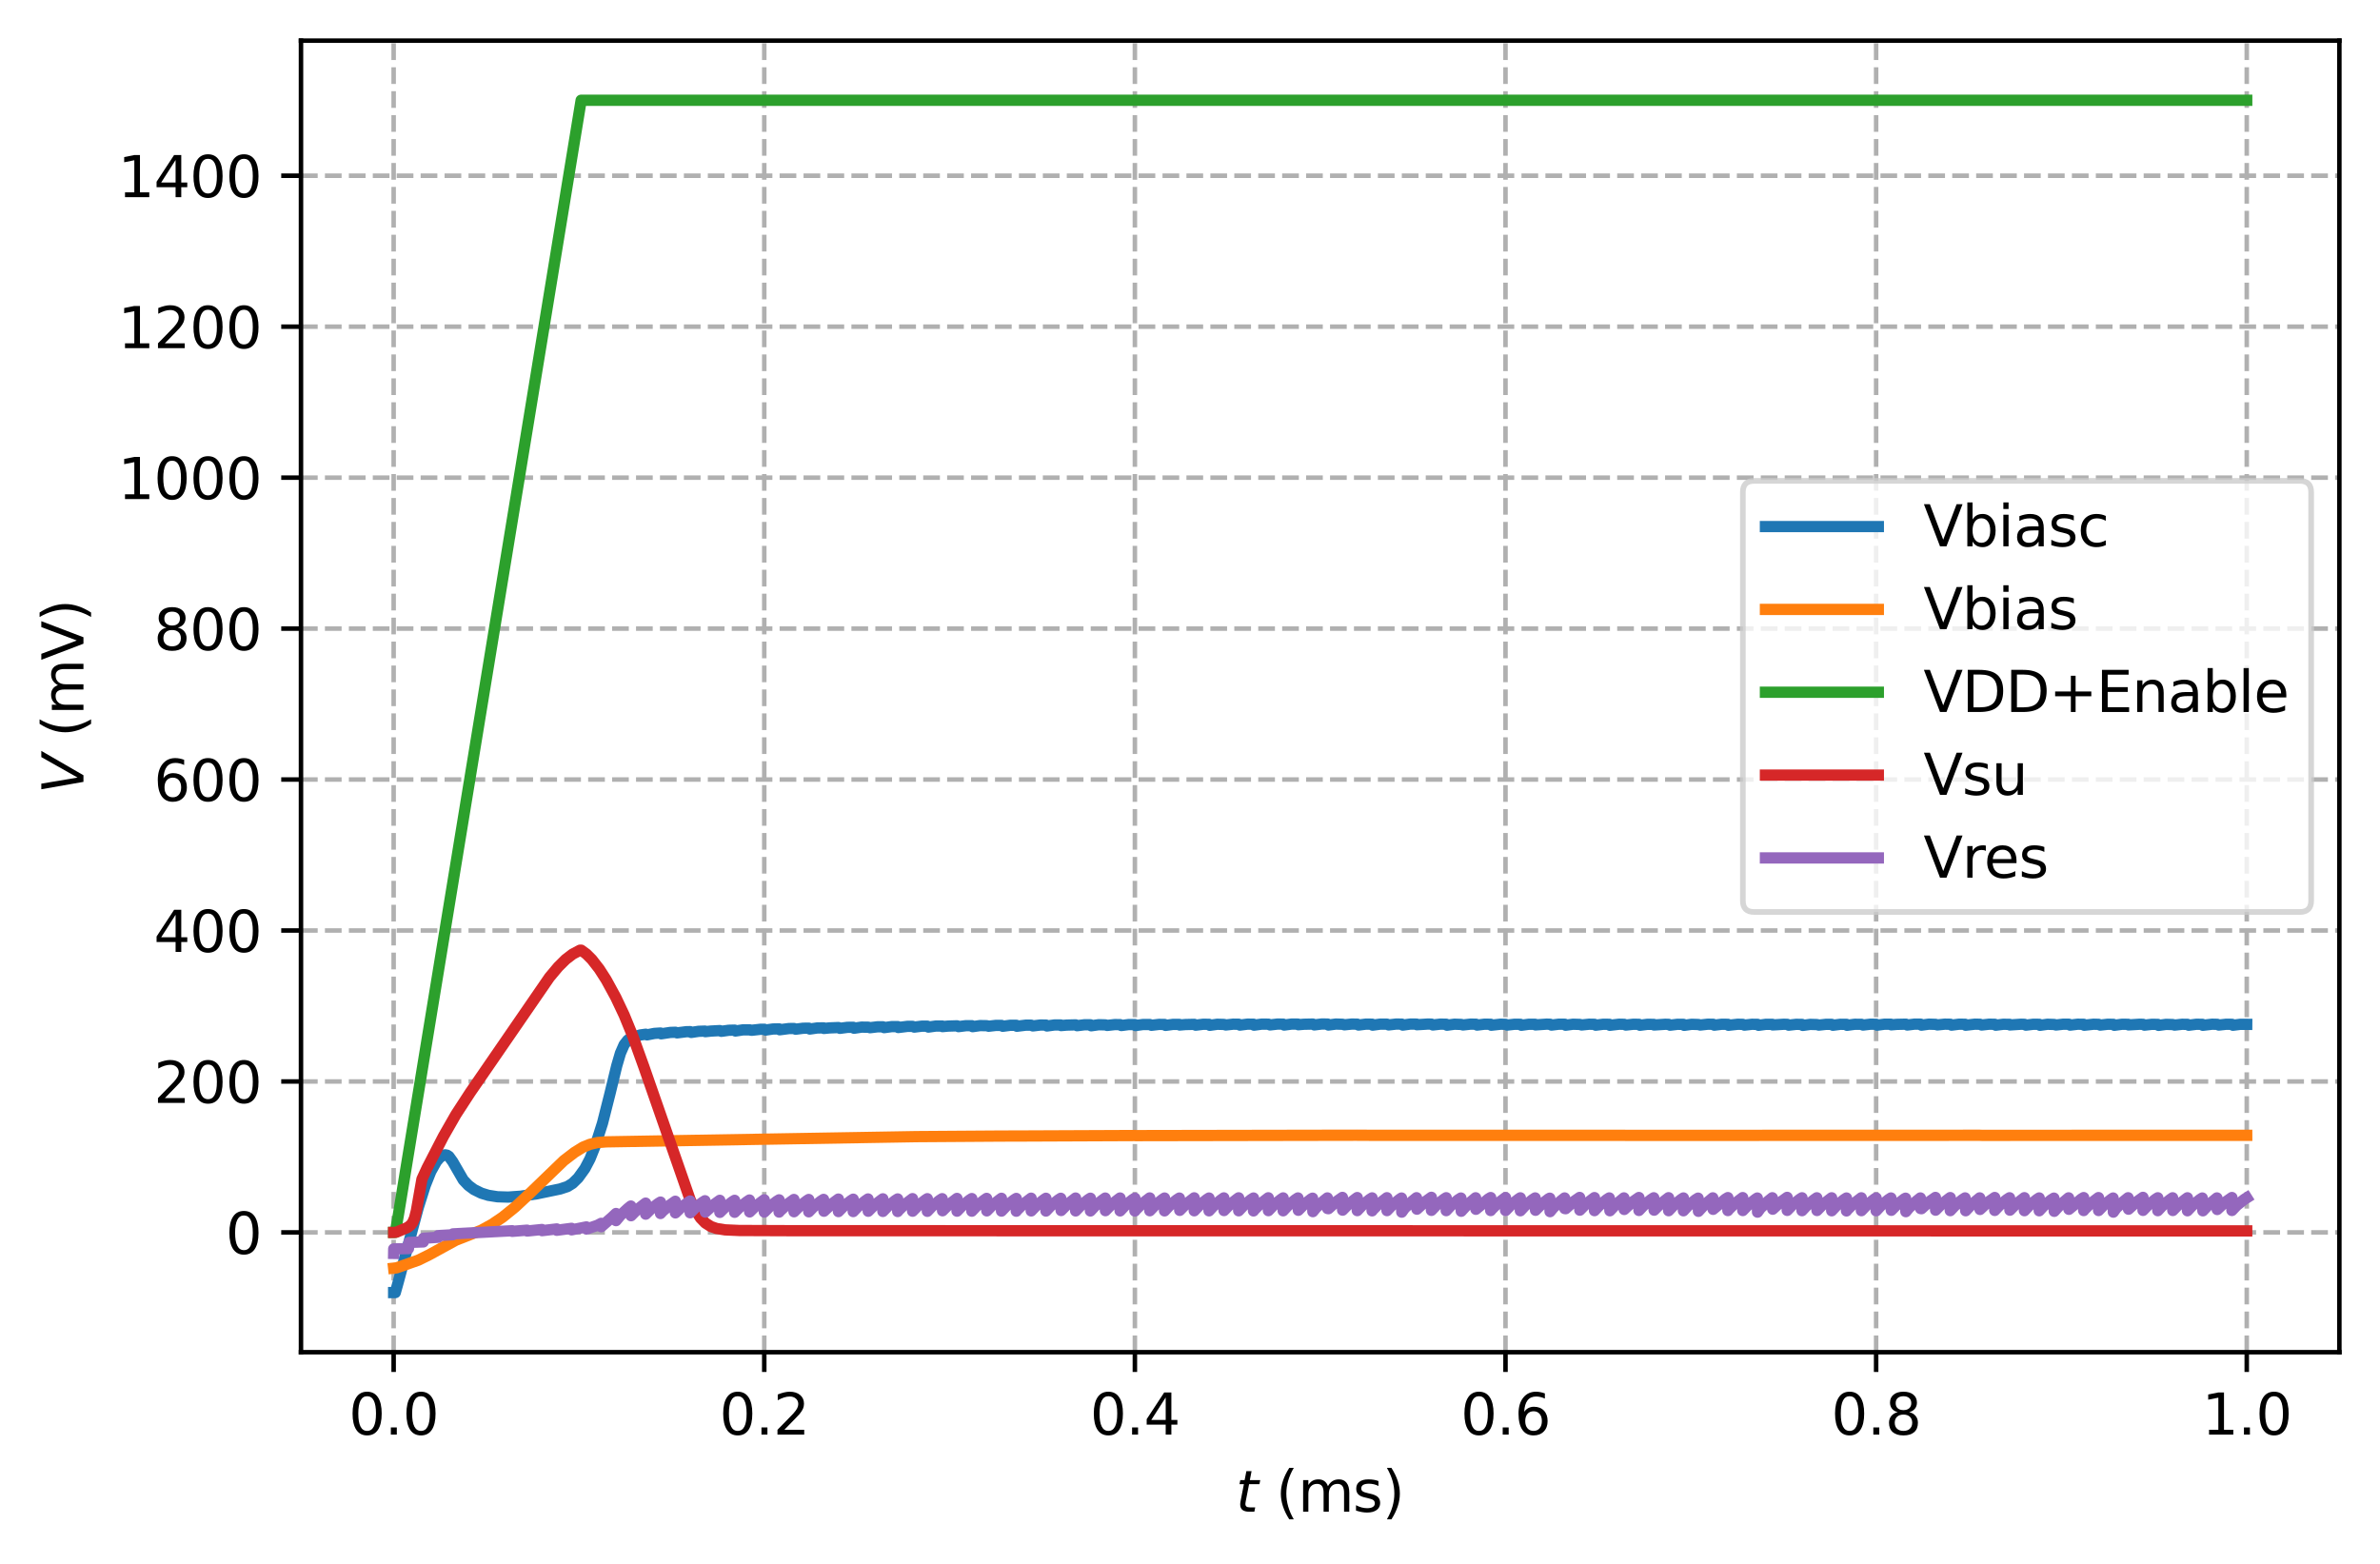 <?xml version="1.0" encoding="utf-8" standalone="no"?>
<!DOCTYPE svg PUBLIC "-//W3C//DTD SVG 1.1//EN"
  "http://www.w3.org/Graphics/SVG/1.1/DTD/svg11.dtd">
<svg xmlns:xlink="http://www.w3.org/1999/xlink" width="421.678pt" height="277.156pt" viewBox="0 0 421.678 277.156" xmlns="http://www.w3.org/2000/svg" version="1.1">
 <defs>
  <style type="text/css">*{stroke-linejoin: round; stroke-linecap: butt}</style>
 </defs>
 <g id="figure_1">
  <g id="patch_1">
   <path d="M 0 277.156 
L 421.678 277.156 
L 421.678 -0 
L 0 -0 
z
" style="fill: #ffffff"/>
  </g>
  <g id="axes_1">
   <g id="patch_2">
    <path d="M 53.328 239.6 
L 414.478 239.6 
L 414.478 7.2 
L 53.328 7.2 
z
" style="fill: #ffffff"/>
   </g>
   <g id="matplotlib.axis_1">
    <g id="xtick_1">
     <g id="line2d_1">
      <path d="M 69.744 239.6 
L 69.744 7.2 
" clip-path="url(#pdfe2235a39)" style="fill: none; stroke-dasharray: 2.96,1.28; stroke-dashoffset: 0; stroke: #b0b0b0; stroke-width: 0.8"/>
     </g>
     <g id="line2d_2">
      <defs>
       <path id="m026c5eee1d" d="M 0 0 
L 0 3.5 
" style="stroke: #000000; stroke-width: 0.8"/>
      </defs>
      <g>
       <use xlink:href="#m026c5eee1d" x="69.744" y="239.6" style="stroke: #000000; stroke-width: 0.8"/>
      </g>
     </g>
     <g id="text_1">
      <!-- 0.0 -->
      <g transform="translate(61.792 254.198) scale(0.1 -0.1)">
       <defs>
        <path id="DejaVuSans-30" d="M 2034 4250 
Q 1547 4250 1301 3770 
Q 1056 3291 1056 2328 
Q 1056 1369 1301 889 
Q 1547 409 2034 409 
Q 2525 409 2770 889 
Q 3016 1369 3016 2328 
Q 3016 3291 2770 3770 
Q 2525 4250 2034 4250 
z
M 2034 4750 
Q 2819 4750 3233 4129 
Q 3647 3509 3647 2328 
Q 3647 1150 3233 529 
Q 2819 -91 2034 -91 
Q 1250 -91 836 529 
Q 422 1150 422 2328 
Q 422 3509 836 4129 
Q 1250 4750 2034 4750 
z
" transform="scale(0.016)"/>
        <path id="DejaVuSans-2e" d="M 684 794 
L 1344 794 
L 1344 0 
L 684 0 
L 684 794 
z
" transform="scale(0.016)"/>
       </defs>
       <use xlink:href="#DejaVuSans-30"/>
       <use xlink:href="#DejaVuSans-2e" x="63.623"/>
       <use xlink:href="#DejaVuSans-30" x="95.41"/>
      </g>
     </g>
    </g>
    <g id="xtick_2">
     <g id="line2d_3">
      <path d="M 135.409 239.6 
L 135.409 7.2 
" clip-path="url(#pdfe2235a39)" style="fill: none; stroke-dasharray: 2.96,1.28; stroke-dashoffset: 0; stroke: #b0b0b0; stroke-width: 0.8"/>
     </g>
     <g id="line2d_4">
      <g>
       <use xlink:href="#m026c5eee1d" x="135.409" y="239.6" style="stroke: #000000; stroke-width: 0.8"/>
      </g>
     </g>
     <g id="text_2">
      <!-- 0.2 -->
      <g transform="translate(127.457 254.198) scale(0.1 -0.1)">
       <defs>
        <path id="DejaVuSans-32" d="M 1228 531 
L 3431 531 
L 3431 0 
L 469 0 
L 469 531 
Q 828 903 1448 1529 
Q 2069 2156 2228 2338 
Q 2531 2678 2651 2914 
Q 2772 3150 2772 3378 
Q 2772 3750 2511 3984 
Q 2250 4219 1831 4219 
Q 1534 4219 1204 4116 
Q 875 4013 500 3803 
L 500 4441 
Q 881 4594 1212 4672 
Q 1544 4750 1819 4750 
Q 2544 4750 2975 4387 
Q 3406 4025 3406 3419 
Q 3406 3131 3298 2873 
Q 3191 2616 2906 2266 
Q 2828 2175 2409 1742 
Q 1991 1309 1228 531 
z
" transform="scale(0.016)"/>
       </defs>
       <use xlink:href="#DejaVuSans-30"/>
       <use xlink:href="#DejaVuSans-2e" x="63.623"/>
       <use xlink:href="#DejaVuSans-32" x="95.41"/>
      </g>
     </g>
    </g>
    <g id="xtick_3">
     <g id="line2d_5">
      <path d="M 201.074 239.6 
L 201.074 7.2 
" clip-path="url(#pdfe2235a39)" style="fill: none; stroke-dasharray: 2.96,1.28; stroke-dashoffset: 0; stroke: #b0b0b0; stroke-width: 0.8"/>
     </g>
     <g id="line2d_6">
      <g>
       <use xlink:href="#m026c5eee1d" x="201.074" y="239.6" style="stroke: #000000; stroke-width: 0.8"/>
      </g>
     </g>
     <g id="text_3">
      <!-- 0.4 -->
      <g transform="translate(193.122 254.198) scale(0.1 -0.1)">
       <defs>
        <path id="DejaVuSans-34" d="M 2419 4116 
L 825 1625 
L 2419 1625 
L 2419 4116 
z
M 2253 4666 
L 3047 4666 
L 3047 1625 
L 3713 1625 
L 3713 1100 
L 3047 1100 
L 3047 0 
L 2419 0 
L 2419 1100 
L 313 1100 
L 313 1709 
L 2253 4666 
z
" transform="scale(0.016)"/>
       </defs>
       <use xlink:href="#DejaVuSans-30"/>
       <use xlink:href="#DejaVuSans-2e" x="63.623"/>
       <use xlink:href="#DejaVuSans-34" x="95.41"/>
      </g>
     </g>
    </g>
    <g id="xtick_4">
     <g id="line2d_7">
      <path d="M 266.739 239.6 
L 266.739 7.2 
" clip-path="url(#pdfe2235a39)" style="fill: none; stroke-dasharray: 2.96,1.28; stroke-dashoffset: 0; stroke: #b0b0b0; stroke-width: 0.8"/>
     </g>
     <g id="line2d_8">
      <g>
       <use xlink:href="#m026c5eee1d" x="266.739" y="239.6" style="stroke: #000000; stroke-width: 0.8"/>
      </g>
     </g>
     <g id="text_4">
      <!-- 0.6 -->
      <g transform="translate(258.787 254.198) scale(0.1 -0.1)">
       <defs>
        <path id="DejaVuSans-36" d="M 2113 2584 
Q 1688 2584 1439 2293 
Q 1191 2003 1191 1497 
Q 1191 994 1439 701 
Q 1688 409 2113 409 
Q 2538 409 2786 701 
Q 3034 994 3034 1497 
Q 3034 2003 2786 2293 
Q 2538 2584 2113 2584 
z
M 3366 4563 
L 3366 3988 
Q 3128 4100 2886 4159 
Q 2644 4219 2406 4219 
Q 1781 4219 1451 3797 
Q 1122 3375 1075 2522 
Q 1259 2794 1537 2939 
Q 1816 3084 2150 3084 
Q 2853 3084 3261 2657 
Q 3669 2231 3669 1497 
Q 3669 778 3244 343 
Q 2819 -91 2113 -91 
Q 1303 -91 875 529 
Q 447 1150 447 2328 
Q 447 3434 972 4092 
Q 1497 4750 2381 4750 
Q 2619 4750 2861 4703 
Q 3103 4656 3366 4563 
z
" transform="scale(0.016)"/>
       </defs>
       <use xlink:href="#DejaVuSans-30"/>
       <use xlink:href="#DejaVuSans-2e" x="63.623"/>
       <use xlink:href="#DejaVuSans-36" x="95.41"/>
      </g>
     </g>
    </g>
    <g id="xtick_5">
     <g id="line2d_9">
      <path d="M 332.404 239.6 
L 332.404 7.2 
" clip-path="url(#pdfe2235a39)" style="fill: none; stroke-dasharray: 2.96,1.28; stroke-dashoffset: 0; stroke: #b0b0b0; stroke-width: 0.8"/>
     </g>
     <g id="line2d_10">
      <g>
       <use xlink:href="#m026c5eee1d" x="332.404" y="239.6" style="stroke: #000000; stroke-width: 0.8"/>
      </g>
     </g>
     <g id="text_5">
      <!-- 0.8 -->
      <g transform="translate(324.452 254.198) scale(0.1 -0.1)">
       <defs>
        <path id="DejaVuSans-38" d="M 2034 2216 
Q 1584 2216 1326 1975 
Q 1069 1734 1069 1313 
Q 1069 891 1326 650 
Q 1584 409 2034 409 
Q 2484 409 2743 651 
Q 3003 894 3003 1313 
Q 3003 1734 2745 1975 
Q 2488 2216 2034 2216 
z
M 1403 2484 
Q 997 2584 770 2862 
Q 544 3141 544 3541 
Q 544 4100 942 4425 
Q 1341 4750 2034 4750 
Q 2731 4750 3128 4425 
Q 3525 4100 3525 3541 
Q 3525 3141 3298 2862 
Q 3072 2584 2669 2484 
Q 3125 2378 3379 2068 
Q 3634 1759 3634 1313 
Q 3634 634 3220 271 
Q 2806 -91 2034 -91 
Q 1263 -91 848 271 
Q 434 634 434 1313 
Q 434 1759 690 2068 
Q 947 2378 1403 2484 
z
M 1172 3481 
Q 1172 3119 1398 2916 
Q 1625 2713 2034 2713 
Q 2441 2713 2670 2916 
Q 2900 3119 2900 3481 
Q 2900 3844 2670 4047 
Q 2441 4250 2034 4250 
Q 1625 4250 1398 4047 
Q 1172 3844 1172 3481 
z
" transform="scale(0.016)"/>
       </defs>
       <use xlink:href="#DejaVuSans-30"/>
       <use xlink:href="#DejaVuSans-2e" x="63.623"/>
       <use xlink:href="#DejaVuSans-38" x="95.41"/>
      </g>
     </g>
    </g>
    <g id="xtick_6">
     <g id="line2d_11">
      <path d="M 398.069 239.6 
L 398.069 7.2 
" clip-path="url(#pdfe2235a39)" style="fill: none; stroke-dasharray: 2.96,1.28; stroke-dashoffset: 0; stroke: #b0b0b0; stroke-width: 0.8"/>
     </g>
     <g id="line2d_12">
      <g>
       <use xlink:href="#m026c5eee1d" x="398.069" y="239.6" style="stroke: #000000; stroke-width: 0.8"/>
      </g>
     </g>
     <g id="text_6">
      <!-- 1.0 -->
      <g transform="translate(390.117 254.198) scale(0.1 -0.1)">
       <defs>
        <path id="DejaVuSans-31" d="M 794 531 
L 1825 531 
L 1825 4091 
L 703 3866 
L 703 4441 
L 1819 4666 
L 2450 4666 
L 2450 531 
L 3481 531 
L 3481 0 
L 794 0 
L 794 531 
z
" transform="scale(0.016)"/>
       </defs>
       <use xlink:href="#DejaVuSans-31"/>
       <use xlink:href="#DejaVuSans-2e" x="63.623"/>
       <use xlink:href="#DejaVuSans-30" x="95.41"/>
      </g>
     </g>
    </g>
    <g id="text_7">
     <!-- $t$ (ms) -->
     <g transform="translate(218.953 267.877) scale(0.1 -0.1)">
      <defs>
       <path id="DejaVuSans-Oblique-74" d="M 2706 3500 
L 2619 3053 
L 1472 3053 
L 1100 1153 
Q 1081 1047 1072 975 
Q 1063 903 1063 863 
Q 1063 663 1183 572 
Q 1303 481 1569 481 
L 2150 481 
L 2053 0 
L 1503 0 
Q 991 0 739 200 
Q 488 400 488 806 
Q 488 878 497 964 
Q 506 1050 525 1153 
L 897 3053 
L 409 3053 
L 500 3500 
L 978 3500 
L 1172 4494 
L 1747 4494 
L 1556 3500 
L 2706 3500 
z
" transform="scale(0.016)"/>
       <path id="DejaVuSans-20" transform="scale(0.016)"/>
       <path id="DejaVuSans-28" d="M 1984 4856 
Q 1566 4138 1362 3434 
Q 1159 2731 1159 2009 
Q 1159 1288 1364 580 
Q 1569 -128 1984 -844 
L 1484 -844 
Q 1016 -109 783 600 
Q 550 1309 550 2009 
Q 550 2706 781 3412 
Q 1013 4119 1484 4856 
L 1984 4856 
z
" transform="scale(0.016)"/>
       <path id="DejaVuSans-6d" d="M 3328 2828 
Q 3544 3216 3844 3400 
Q 4144 3584 4550 3584 
Q 5097 3584 5394 3201 
Q 5691 2819 5691 2113 
L 5691 0 
L 5113 0 
L 5113 2094 
Q 5113 2597 4934 2840 
Q 4756 3084 4391 3084 
Q 3944 3084 3684 2787 
Q 3425 2491 3425 1978 
L 3425 0 
L 2847 0 
L 2847 2094 
Q 2847 2600 2669 2842 
Q 2491 3084 2119 3084 
Q 1678 3084 1418 2786 
Q 1159 2488 1159 1978 
L 1159 0 
L 581 0 
L 581 3500 
L 1159 3500 
L 1159 2956 
Q 1356 3278 1631 3431 
Q 1906 3584 2284 3584 
Q 2666 3584 2933 3390 
Q 3200 3197 3328 2828 
z
" transform="scale(0.016)"/>
       <path id="DejaVuSans-73" d="M 2834 3397 
L 2834 2853 
Q 2591 2978 2328 3040 
Q 2066 3103 1784 3103 
Q 1356 3103 1142 2972 
Q 928 2841 928 2578 
Q 928 2378 1081 2264 
Q 1234 2150 1697 2047 
L 1894 2003 
Q 2506 1872 2764 1633 
Q 3022 1394 3022 966 
Q 3022 478 2636 193 
Q 2250 -91 1575 -91 
Q 1294 -91 989 -36 
Q 684 19 347 128 
L 347 722 
Q 666 556 975 473 
Q 1284 391 1588 391 
Q 1994 391 2212 530 
Q 2431 669 2431 922 
Q 2431 1156 2273 1281 
Q 2116 1406 1581 1522 
L 1381 1569 
Q 847 1681 609 1914 
Q 372 2147 372 2553 
Q 372 3047 722 3315 
Q 1072 3584 1716 3584 
Q 2034 3584 2315 3537 
Q 2597 3491 2834 3397 
z
" transform="scale(0.016)"/>
       <path id="DejaVuSans-29" d="M 513 4856 
L 1013 4856 
Q 1481 4119 1714 3412 
Q 1947 2706 1947 2009 
Q 1947 1309 1714 600 
Q 1481 -109 1013 -844 
L 513 -844 
Q 928 -128 1133 580 
Q 1338 1288 1338 2009 
Q 1338 2731 1133 3434 
Q 928 4138 513 4856 
z
" transform="scale(0.016)"/>
      </defs>
      <use xlink:href="#DejaVuSans-Oblique-74" transform="translate(0 0.125)"/>
      <use xlink:href="#DejaVuSans-20" transform="translate(39.209 0.125)"/>
      <use xlink:href="#DejaVuSans-28" transform="translate(70.996 0.125)"/>
      <use xlink:href="#DejaVuSans-6d" transform="translate(110.01 0.125)"/>
      <use xlink:href="#DejaVuSans-73" transform="translate(207.422 0.125)"/>
      <use xlink:href="#DejaVuSans-29" transform="translate(259.521 0.125)"/>
     </g>
    </g>
   </g>
   <g id="matplotlib.axis_2">
    <g id="ytick_1">
     <g id="line2d_13">
      <path d="M 53.328 218.371 
L 414.478 218.371 
" clip-path="url(#pdfe2235a39)" style="fill: none; stroke-dasharray: 2.96,1.28; stroke-dashoffset: 0; stroke: #b0b0b0; stroke-width: 0.8"/>
     </g>
     <g id="line2d_14">
      <defs>
       <path id="m17256c5099" d="M 0 0 
L -3.5 0 
" style="stroke: #000000; stroke-width: 0.8"/>
      </defs>
      <g>
       <use xlink:href="#m17256c5099" x="53.328" y="218.371" style="stroke: #000000; stroke-width: 0.8"/>
      </g>
     </g>
     <g id="text_8">
      <!-- 0 -->
      <g transform="translate(39.966 222.17) scale(0.1 -0.1)">
       <use xlink:href="#DejaVuSans-30"/>
      </g>
     </g>
    </g>
    <g id="ytick_2">
     <g id="line2d_15">
      <path d="M 53.328 191.623 
L 414.478 191.623 
" clip-path="url(#pdfe2235a39)" style="fill: none; stroke-dasharray: 2.96,1.28; stroke-dashoffset: 0; stroke: #b0b0b0; stroke-width: 0.8"/>
     </g>
     <g id="line2d_16">
      <g>
       <use xlink:href="#m17256c5099" x="53.328" y="191.623" style="stroke: #000000; stroke-width: 0.8"/>
      </g>
     </g>
     <g id="text_9">
      <!-- 200 -->
      <g transform="translate(27.241 195.422) scale(0.1 -0.1)">
       <use xlink:href="#DejaVuSans-32"/>
       <use xlink:href="#DejaVuSans-30" x="63.623"/>
       <use xlink:href="#DejaVuSans-30" x="127.246"/>
      </g>
     </g>
    </g>
    <g id="ytick_3">
     <g id="line2d_17">
      <path d="M 53.328 164.876 
L 414.478 164.876 
" clip-path="url(#pdfe2235a39)" style="fill: none; stroke-dasharray: 2.96,1.28; stroke-dashoffset: 0; stroke: #b0b0b0; stroke-width: 0.8"/>
     </g>
     <g id="line2d_18">
      <g>
       <use xlink:href="#m17256c5099" x="53.328" y="164.876" style="stroke: #000000; stroke-width: 0.8"/>
      </g>
     </g>
     <g id="text_10">
      <!-- 400 -->
      <g transform="translate(27.241 168.675) scale(0.1 -0.1)">
       <use xlink:href="#DejaVuSans-34"/>
       <use xlink:href="#DejaVuSans-30" x="63.623"/>
       <use xlink:href="#DejaVuSans-30" x="127.246"/>
      </g>
     </g>
    </g>
    <g id="ytick_4">
     <g id="line2d_19">
      <path d="M 53.328 138.128 
L 414.478 138.128 
" clip-path="url(#pdfe2235a39)" style="fill: none; stroke-dasharray: 2.96,1.28; stroke-dashoffset: 0; stroke: #b0b0b0; stroke-width: 0.8"/>
     </g>
     <g id="line2d_20">
      <g>
       <use xlink:href="#m17256c5099" x="53.328" y="138.128" style="stroke: #000000; stroke-width: 0.8"/>
      </g>
     </g>
     <g id="text_11">
      <!-- 600 -->
      <g transform="translate(27.241 141.927) scale(0.1 -0.1)">
       <use xlink:href="#DejaVuSans-36"/>
       <use xlink:href="#DejaVuSans-30" x="63.623"/>
       <use xlink:href="#DejaVuSans-30" x="127.246"/>
      </g>
     </g>
    </g>
    <g id="ytick_5">
     <g id="line2d_21">
      <path d="M 53.328 111.38 
L 414.478 111.38 
" clip-path="url(#pdfe2235a39)" style="fill: none; stroke-dasharray: 2.96,1.28; stroke-dashoffset: 0; stroke: #b0b0b0; stroke-width: 0.8"/>
     </g>
     <g id="line2d_22">
      <g>
       <use xlink:href="#m17256c5099" x="53.328" y="111.38" style="stroke: #000000; stroke-width: 0.8"/>
      </g>
     </g>
     <g id="text_12">
      <!-- 800 -->
      <g transform="translate(27.241 115.18) scale(0.1 -0.1)">
       <use xlink:href="#DejaVuSans-38"/>
       <use xlink:href="#DejaVuSans-30" x="63.623"/>
       <use xlink:href="#DejaVuSans-30" x="127.246"/>
      </g>
     </g>
    </g>
    <g id="ytick_6">
     <g id="line2d_23">
      <path d="M 53.328 84.633 
L 414.478 84.633 
" clip-path="url(#pdfe2235a39)" style="fill: none; stroke-dasharray: 2.96,1.28; stroke-dashoffset: 0; stroke: #b0b0b0; stroke-width: 0.8"/>
     </g>
     <g id="line2d_24">
      <g>
       <use xlink:href="#m17256c5099" x="53.328" y="84.633" style="stroke: #000000; stroke-width: 0.8"/>
      </g>
     </g>
     <g id="text_13">
      <!-- 1000 -->
      <g transform="translate(20.878 88.432) scale(0.1 -0.1)">
       <use xlink:href="#DejaVuSans-31"/>
       <use xlink:href="#DejaVuSans-30" x="63.623"/>
       <use xlink:href="#DejaVuSans-30" x="127.246"/>
       <use xlink:href="#DejaVuSans-30" x="190.869"/>
      </g>
     </g>
    </g>
    <g id="ytick_7">
     <g id="line2d_25">
      <path d="M 53.328 57.885 
L 414.478 57.885 
" clip-path="url(#pdfe2235a39)" style="fill: none; stroke-dasharray: 2.96,1.28; stroke-dashoffset: 0; stroke: #b0b0b0; stroke-width: 0.8"/>
     </g>
     <g id="line2d_26">
      <g>
       <use xlink:href="#m17256c5099" x="53.328" y="57.885" style="stroke: #000000; stroke-width: 0.8"/>
      </g>
     </g>
     <g id="text_14">
      <!-- 1200 -->
      <g transform="translate(20.878 61.684) scale(0.1 -0.1)">
       <use xlink:href="#DejaVuSans-31"/>
       <use xlink:href="#DejaVuSans-32" x="63.623"/>
       <use xlink:href="#DejaVuSans-30" x="127.246"/>
       <use xlink:href="#DejaVuSans-30" x="190.869"/>
      </g>
     </g>
    </g>
    <g id="ytick_8">
     <g id="line2d_27">
      <path d="M 53.328 31.137 
L 414.478 31.137 
" clip-path="url(#pdfe2235a39)" style="fill: none; stroke-dasharray: 2.96,1.28; stroke-dashoffset: 0; stroke: #b0b0b0; stroke-width: 0.8"/>
     </g>
     <g id="line2d_28">
      <g>
       <use xlink:href="#m17256c5099" x="53.328" y="31.137" style="stroke: #000000; stroke-width: 0.8"/>
      </g>
     </g>
     <g id="text_15">
      <!-- 1400 -->
      <g transform="translate(20.878 34.937) scale(0.1 -0.1)">
       <use xlink:href="#DejaVuSans-31"/>
       <use xlink:href="#DejaVuSans-34" x="63.623"/>
       <use xlink:href="#DejaVuSans-30" x="127.246"/>
       <use xlink:href="#DejaVuSans-30" x="190.869"/>
      </g>
     </g>
    </g>
    <g id="text_16">
     <!-- $V$ (mV) -->
     <g transform="translate(14.798 140.65) rotate(-90) scale(0.1 -0.1)">
      <defs>
       <path id="DejaVuSans-Oblique-56" d="M 1319 0 
L 500 4666 
L 1119 4666 
L 1797 653 
L 4063 4666 
L 4750 4666 
L 2053 0 
L 1319 0 
z
" transform="scale(0.016)"/>
       <path id="DejaVuSans-56" d="M 1831 0 
L 50 4666 
L 709 4666 
L 2188 738 
L 3669 4666 
L 4325 4666 
L 2547 0 
L 1831 0 
z
" transform="scale(0.016)"/>
      </defs>
      <use xlink:href="#DejaVuSans-Oblique-56" transform="translate(0 0.125)"/>
      <use xlink:href="#DejaVuSans-20" transform="translate(68.408 0.125)"/>
      <use xlink:href="#DejaVuSans-28" transform="translate(100.195 0.125)"/>
      <use xlink:href="#DejaVuSans-6d" transform="translate(139.209 0.125)"/>
      <use xlink:href="#DejaVuSans-56" transform="translate(236.621 0.125)"/>
      <use xlink:href="#DejaVuSans-29" transform="translate(305.029 0.125)"/>
     </g>
    </g>
   </g>
   <g id="line2d_29">
    <path d="M 69.744 229.036 
L 69.756 229.036 
L 70.036 229.036 
L 70.585 227.07 
L 74.099 213.99 
L 75.346 210.035 
L 76.331 207.573 
L 77.316 205.816 
L 77.898 205.124 
L 78.555 204.687 
L 78.883 204.625 
L 79.211 204.691 
L 79.54 204.906 
L 80.21 205.838 
L 82.084 209.083 
L 82.987 210.04 
L 83.972 210.771 
L 85.285 211.42 
L 86.516 211.798 
L 88.139 212.055 
L 90.046 212.114 
L 92.262 211.957 
L 95.135 211.528 
L 99.239 210.674 
L 100.552 210.242 
L 101.455 209.677 
L 102.44 208.708 
L 103.623 207.067 
L 104.533 205.334 
L 105.518 202.878 
L 106.749 199.013 
L 108.063 193.82 
L 109.272 188.849 
L 109.928 186.612 
L 110.585 185.109 
L 111.242 184.273 
L 111.809 183.93 
L 112.463 183.696 
L 113.448 183.387 
L 114.401 183.255 
L 114.634 183.367 
L 115.947 183.111 
L 117.024 183.042 
L 117.136 183.182 
L 118.777 182.936 
L 119.668 182.907 
L 119.966 183.016 
L 121.608 182.808 
L 122.279 182.796 
L 122.469 182.938 
L 123.782 182.739 
L 124.903 182.701 
L 124.972 182.8 
L 125.957 182.695 
L 127.538 182.609 
L 127.803 182.738 
L 129.117 182.554 
L 130.158 182.528 
L 130.307 182.684 
L 131.62 182.483 
L 132.817 182.477 
L 133.138 182.56 
L 134.78 182.376 
L 135.414 182.374 
L 135.641 182.516 
L 136.955 182.329 
L 138.037 182.308 
L 138.144 182.464 
L 139.786 182.25 
L 140.68 182.244 
L 140.976 182.366 
L 142.289 182.196 
L 143.292 182.182 
L 143.479 182.336 
L 144.793 182.146 
L 145.916 182.128 
L 145.983 182.232 
L 146.968 182.136 
L 148.551 182.072 
L 148.814 182.211 
L 150.127 182.037 
L 151.17 182.027 
L 151.318 182.193 
L 152.631 181.998 
L 153.829 182.01 
L 154.149 182.101 
L 155.462 181.942 
L 156.427 181.938 
L 156.652 182.088 
L 157.966 181.909 
L 159.049 181.901 
L 159.156 182.066 
L 160.797 181.86 
L 161.692 181.865 
L 161.988 181.994 
L 163.301 181.831 
L 164.304 181.83 
L 164.491 181.99 
L 165.804 181.806 
L 166.929 181.8 
L 166.994 181.906 
L 167.979 181.815 
L 169.564 181.767 
L 169.826 181.91 
L 171.139 181.743 
L 172.183 181.743 
L 172.329 181.914 
L 173.643 181.724 
L 174.841 181.746 
L 175.161 181.841 
L 176.474 181.688 
L 177.439 181.692 
L 177.664 181.846 
L 178.978 181.672 
L 180.062 181.673 
L 180.168 181.842 
L 181.809 181.642 
L 182.705 181.653 
L 183 181.785 
L 184.313 181.627 
L 185.317 181.633 
L 185.503 181.796 
L 186.816 181.616 
L 187.941 181.617 
L 188.006 181.725 
L 188.991 181.637 
L 190.576 181.597 
L 190.838 181.743 
L 192.151 181.579 
L 193.196 181.585 
L 193.342 181.76 
L 194.655 181.572 
L 195.854 181.6 
L 196.173 181.697 
L 197.487 181.548 
L 198.452 181.556 
L 198.677 181.713 
L 199.99 181.541 
L 201.075 181.547 
L 201.18 181.718 
L 202.494 181.537 
L 203.717 181.536 
L 204.012 181.67 
L 205.325 181.515 
L 206.33 181.524 
L 206.515 181.69 
L 207.829 181.512 
L 208.954 181.516 
L 209.019 181.626 
L 210.004 181.54 
L 211.589 181.504 
L 211.851 181.652 
L 213.164 181.49 
L 214.209 181.499 
L 214.354 181.675 
L 215.667 181.489 
L 216.866 181.52 
L 217.186 181.618 
L 218.499 181.472 
L 219.465 181.482 
L 219.689 181.64 
L 221.003 181.47 
L 222.088 181.478 
L 222.193 181.651 
L 223.506 181.471 
L 224.73 181.473 
L 225.025 181.608 
L 226.338 181.455 
L 227.343 181.466 
L 227.528 181.632 
L 228.841 181.455 
L 229.967 181.462 
L 230.032 181.572 
L 231.016 181.487 
L 232.606 181.454 
L 232.865 181.606 
L 234.178 181.444 
L 235.221 181.454 
L 235.368 181.629 
L 236.681 181.453 
L 237.879 181.49 
L 238.199 181.589 
L 239.512 181.454 
L 240.478 181.471 
L 240.702 181.63 
L 242.015 181.464 
L 243.101 181.475 
L 243.205 181.648 
L 244.519 181.47 
L 245.743 181.472 
L 246.037 181.608 
L 247.351 181.455 
L 248.356 181.466 
L 248.542 181.637 
L 249.856 181.458 
L 250.973 181.462 
L 251.046 181.57 
L 251.702 181.533 
L 253.016 181.45 
L 253.615 181.468 
L 253.876 181.616 
L 255.19 181.466 
L 256.234 181.482 
L 256.379 181.659 
L 257.693 181.478 
L 258.896 181.519 
L 259.213 181.614 
L 260.526 181.468 
L 261.494 181.478 
L 261.716 181.638 
L 263.03 181.476 
L 264.113 181.489 
L 264.219 181.659 
L 265.86 181.478 
L 266.756 181.498 
L 267.05 181.635 
L 268.363 181.485 
L 269.368 181.497 
L 269.554 181.664 
L 270.867 181.488 
L 271.993 181.494 
L 272.057 181.604 
L 272.714 181.559 
L 274.027 181.468 
L 274.631 181.486 
L 274.89 181.637 
L 276.204 181.474 
L 277.246 181.484 
L 277.394 181.658 
L 278.707 181.482 
L 279.905 181.517 
L 280.224 181.617 
L 281.538 181.481 
L 282.503 181.497 
L 282.727 181.655 
L 284.041 181.489 
L 285.125 181.497 
L 285.233 181.67 
L 286.874 181.48 
L 287.773 181.5 
L 288.064 181.633 
L 289.378 181.487 
L 290.381 181.501 
L 290.567 181.666 
L 291.88 181.499 
L 293.005 181.511 
L 293.07 181.62 
L 293.726 181.578 
L 295.04 181.49 
L 295.64 181.507 
L 295.902 181.655 
L 297.215 181.495 
L 298.26 181.504 
L 298.405 181.681 
L 299.718 181.495 
L 300.921 181.534 
L 301.238 181.628 
L 302.552 181.48 
L 303.519 181.489 
L 303.742 181.649 
L 305.055 181.486 
L 306.139 181.498 
L 306.244 181.668 
L 307.886 181.487 
L 308.781 181.507 
L 309.075 181.644 
L 310.389 181.493 
L 311.394 181.505 
L 311.581 181.675 
L 312.894 181.497 
L 314.011 181.5 
L 314.084 181.608 
L 314.741 181.571 
L 316.054 181.487 
L 316.653 181.505 
L 316.915 181.652 
L 318.228 181.502 
L 319.273 181.516 
L 319.418 181.693 
L 320.731 181.511 
L 321.93 181.544 
L 322.25 181.642 
L 323.563 181.496 
L 324.529 181.507 
L 324.753 181.665 
L 326.067 181.495 
L 327.152 181.503 
L 327.257 181.675 
L 328.57 181.495 
L 329.794 181.496 
L 330.089 181.631 
L 331.402 181.477 
L 332.407 181.488 
L 332.592 181.654 
L 333.905 181.476 
L 335.031 181.482 
L 335.095 181.592 
L 336.08 181.507 
L 337.67 181.473 
L 337.929 181.625 
L 339.242 181.462 
L 340.285 181.472 
L 340.432 181.647 
L 341.745 181.47 
L 342.943 181.506 
L 343.263 181.606 
L 344.576 181.47 
L 345.542 181.486 
L 345.766 181.645 
L 347.079 181.479 
L 348.163 181.487 
L 348.271 181.66 
L 349.912 181.471 
L 350.811 181.491 
L 351.103 181.624 
L 352.416 181.478 
L 353.419 181.492 
L 353.605 181.657 
L 354.918 181.491 
L 356.044 181.503 
L 356.108 181.612 
L 356.765 181.57 
L 358.078 181.482 
L 358.679 181.499 
L 358.94 181.648 
L 360.253 181.488 
L 361.298 181.497 
L 361.443 181.674 
L 362.757 181.488 
L 363.96 181.527 
L 364.277 181.622 
L 365.59 181.474 
L 366.558 181.483 
L 366.78 181.643 
L 368.093 181.481 
L 369.177 181.493 
L 369.283 181.662 
L 370.924 181.481 
L 371.82 181.502 
L 372.114 181.639 
L 373.427 181.488 
L 374.433 181.5 
L 374.619 181.671 
L 375.932 181.493 
L 377.049 181.496 
L 377.122 181.603 
L 377.779 181.567 
L 379.092 181.483 
L 379.691 181.5 
L 379.953 181.648 
L 381.266 181.498 
L 382.311 181.512 
L 382.456 181.689 
L 383.769 181.507 
L 384.969 181.54 
L 385.288 181.639 
L 386.601 181.493 
L 387.567 181.504 
L 387.792 181.662 
L 389.105 181.492 
L 390.189 181.498 
L 390.296 181.67 
L 391.938 181.479 
L 392.837 181.498 
L 393.128 181.632 
L 394.442 181.484 
L 395.445 181.498 
L 395.631 181.663 
L 396.944 181.497 
L 398.062 181.505 
L 398.062 181.505 
" clip-path="url(#pdfe2235a39)" style="fill: none; stroke: #1f77b4; stroke-width: 2; stroke-linecap: square"/>
   </g>
   <g id="line2d_30">
    <path d="M 69.744 224.706 
L 69.756 224.705 
L 70.257 224.647 
L 74.099 223.297 
L 76.002 222.359 
L 80.771 219.749 
L 85.285 217.983 
L 87.173 216.944 
L 89.061 215.668 
L 91.277 213.876 
L 93.822 211.499 
L 99.896 205.645 
L 101.784 204.198 
L 103.295 203.262 
L 104.533 202.761 
L 105.847 202.454 
L 107.406 202.326 
L 162.316 201.402 
L 177.439 201.3 
L 180.496 201.293 
L 201.074 201.207 
L 201.18 201.222 
L 240.473 201.151 
L 240.478 201.157 
L 243.534 201.167 
L 266.756 201.17 
L 273.37 201.172 
L 287.719 201.165 
L 288.064 201.179 
L 311.394 201.175 
L 313.551 201.171 
L 332.404 201.168 
L 332.407 201.174 
L 334.562 201.169 
L 350.758 201.161 
L 351.103 201.175 
L 374.433 201.173 
L 376.589 201.169 
L 395.442 201.167 
L 395.445 201.173 
L 397.601 201.17 
L 398.062 201.168 
L 398.062 201.168 
" clip-path="url(#pdfe2235a39)" style="fill: none; stroke: #ff7f0e; stroke-width: 2; stroke-linecap: square"/>
   </g>
   <g id="line2d_31">
    <path d="M 69.744 218.371 
L 70.036 218.371 
L 70.585 215.236 
L 102.966 17.764 
L 398.062 17.764 
L 398.062 17.764 
" clip-path="url(#pdfe2235a39)" style="fill: none; stroke: #2ca02c; stroke-width: 2; stroke-linecap: square"/>
   </g>
   <g id="line2d_32">
    <path d="M 69.744 218.379 
L 69.756 218.379 
L 70.257 218.322 
L 72.227 217.486 
L 72.786 217.051 
L 73.115 216.607 
L 73.443 215.847 
L 73.771 214.551 
L 74.756 208.944 
L 75.674 206.951 
L 78.555 201.365 
L 80.771 197.49 
L 83.315 193.577 
L 97.351 173.169 
L 98.911 171.309 
L 100.224 170.007 
L 101.455 169.061 
L 102.768 168.368 
L 102.966 168.363 
L 103.907 169.053 
L 104.862 170.01 
L 106.175 171.694 
L 107.406 173.614 
L 109.102 176.723 
L 110.585 179.858 
L 112.135 183.637 
L 114.105 189.103 
L 122.279 212.578 
L 123.126 214.303 
L 124.111 215.812 
L 124.972 216.703 
L 125.957 217.329 
L 126.942 217.675 
L 128.46 217.919 
L 130.963 218.032 
L 140.976 218.071 
L 398.062 218.106 
L 398.062 218.106 
" clip-path="url(#pdfe2235a39)" style="fill: none; stroke: #d62728; stroke-width: 2; stroke-linecap: square"/>
   </g>
   <g id="line2d_33">
    <path d="M 69.744 222.091 
L 69.756 221.298 
L 72.371 221.24 
L 72.458 220.145 
L 74.997 220.057 
L 75.028 219.412 
L 77.624 219.234 
L 77.632 218.937 
L 80.25 218.784 
L 80.253 218.63 
L 90.757 218.074 
L 90.759 218.185 
L 93.383 217.973 
L 93.384 218.121 
L 93.493 218.117 
L 96.01 217.856 
L 96.01 217.971 
L 96.044 218.061 
L 98.637 217.755 
L 98.637 217.799 
L 98.645 217.993 
L 101.263 217.648 
L 101.265 217.915 
L 103.89 217.397 
L 103.907 217.775 
L 105.847 217.116 
L 106.516 216.765 
L 106.516 216.803 
L 106.521 217.363 
L 108.391 215.73 
L 109.143 215.021 
L 109.143 215.024 
L 109.144 216.284 
L 109.928 215.342 
L 111.242 214.123 
L 111.77 213.698 
L 111.809 215.414 
L 112.791 214.422 
L 114.105 213.399 
L 114.396 213.182 
L 114.401 215.138 
L 115.291 214.261 
L 116.604 213.258 
L 117.023 212.999 
L 117.023 213.02 
L 117.024 215.023 
L 117.464 214.547 
L 118.777 213.458 
L 119.649 212.85 
L 119.668 214.911 
L 120.623 213.997 
L 121.936 213.023 
L 122.276 212.806 
L 122.279 214.893 
L 123.126 214.057 
L 124.439 213.055 
L 124.903 212.762 
L 124.972 214.773 
L 126.285 213.579 
L 127.529 212.685 
L 127.538 214.823 
L 128.46 213.918 
L 129.773 212.924 
L 130.156 212.687 
L 130.156 212.759 
L 130.158 214.808 
L 130.963 213.997 
L 132.276 212.975 
L 132.782 212.63 
L 132.817 214.742 
L 133.795 213.793 
L 135.108 212.808 
L 135.409 212.593 
L 135.414 214.764 
L 136.298 213.875 
L 137.611 212.863 
L 138.036 212.6 
L 138.036 212.624 
L 138.037 214.77 
L 138.144 214.62 
L 139.458 213.408 
L 140.662 212.536 
L 140.68 214.71 
L 141.633 213.762 
L 142.946 212.76 
L 143.289 212.537 
L 143.292 214.721 
L 144.136 213.853 
L 145.449 212.823 
L 145.915 212.522 
L 145.983 214.618 
L 147.296 213.381 
L 148.542 212.466 
L 148.551 214.683 
L 149.471 213.747 
L 150.784 212.729 
L 151.169 212.485 
L 151.169 212.56 
L 151.17 214.679 
L 151.974 213.843 
L 153.287 212.797 
L 153.795 212.445 
L 153.829 214.623 
L 154.806 213.646 
L 156.119 212.641 
L 156.422 212.422 
L 156.427 214.655 
L 157.309 213.742 
L 158.622 212.71 
L 159.048 212.441 
L 159.048 212.467 
L 159.049 214.669 
L 159.156 214.516 
L 160.141 213.549 
L 161.454 212.558 
L 161.675 212.389 
L 161.692 214.615 
L 162.644 213.645 
L 163.957 212.627 
L 164.302 212.4 
L 164.304 214.634 
L 165.148 213.747 
L 166.461 212.7 
L 166.928 212.396 
L 166.994 214.536 
L 167.979 213.553 
L 169.293 212.549 
L 169.555 212.349 
L 169.564 214.607 
L 170.483 213.654 
L 171.796 212.623 
L 172.181 212.375 
L 172.181 212.452 
L 172.183 214.609 
L 172.986 213.758 
L 174.299 212.698 
L 174.808 212.343 
L 174.841 214.557 
L 175.818 213.564 
L 177.131 212.549 
L 177.435 212.327 
L 177.439 214.594 
L 178.321 213.668 
L 179.634 212.624 
L 180.061 212.352 
L 180.061 212.379 
L 180.062 214.613 
L 180.168 214.458 
L 181.153 213.478 
L 182.466 212.478 
L 182.688 212.308 
L 182.705 214.563 
L 183.656 213.58 
L 184.97 212.553 
L 185.314 212.324 
L 185.317 214.585 
L 186.16 213.688 
L 187.473 212.632 
L 187.941 212.325 
L 188.006 214.49 
L 188.991 213.496 
L 190.305 212.485 
L 190.568 212.283 
L 190.576 214.564 
L 191.495 213.602 
L 192.808 212.563 
L 193.194 212.314 
L 193.194 212.392 
L 193.196 214.57 
L 193.998 213.711 
L 195.312 212.644 
L 195.821 212.287 
L 195.854 214.52 
L 196.83 213.519 
L 198.143 212.497 
L 198.447 212.275 
L 198.452 214.56 
L 199.333 213.627 
L 200.647 212.577 
L 201.074 212.304 
L 201.074 212.331 
L 201.075 214.581 
L 201.18 214.426 
L 202.165 213.439 
L 203.479 212.433 
L 203.701 212.262 
L 203.717 214.533 
L 204.669 213.545 
L 205.982 212.512 
L 206.327 212.281 
L 206.33 214.558 
L 207.172 213.655 
L 208.485 212.594 
L 208.954 212.287 
L 209.019 214.464 
L 210.004 213.465 
L 211.317 212.45 
L 211.58 212.247 
L 211.589 214.541 
L 212.507 213.574 
L 213.821 212.531 
L 214.207 212.281 
L 214.207 212.359 
L 214.209 214.548 
L 215.011 213.685 
L 216.324 212.614 
L 216.834 212.256 
L 216.866 214.5 
L 217.843 213.494 
L 219.156 212.469 
L 219.46 212.246 
L 219.465 214.541 
L 220.346 213.604 
L 221.659 212.551 
L 222.087 212.277 
L 222.087 212.304 
L 222.088 214.564 
L 222.193 214.408 
L 223.178 213.417 
L 224.491 212.409 
L 224.713 212.238 
L 224.73 214.517 
L 225.681 213.525 
L 226.995 212.49 
L 227.34 212.258 
L 227.343 214.543 
L 228.185 213.638 
L 229.498 212.574 
L 229.967 212.265 
L 230.032 214.451 
L 231.016 213.448 
L 232.33 212.43 
L 232.556 212.306 
L 232.606 214.693 
L 233.193 213.979 
L 234.506 212.799 
L 235.179 212.261 
L 235.221 214.145 
L 235.368 214.167 
L 236.681 212.983 
L 237.846 212.168 
L 237.879 214.427 
L 238.855 213.434 
L 240.169 212.419 
L 240.473 212.198 
L 240.478 214.511 
L 241.358 213.577 
L 242.672 212.528 
L 243.1 212.254 
L 243.1 212.282 
L 243.101 214.55 
L 243.205 214.394 
L 244.19 213.403 
L 245.504 212.396 
L 245.726 212.225 
L 245.743 214.51 
L 246.694 213.517 
L 248.007 212.483 
L 248.312 212.28 
L 248.313 212.306 
L 248.356 214.781 
L 248.871 214.065 
L 250.184 212.862 
L 250.973 212.226 
L 251.046 214.255 
L 252.359 213.046 
L 253.606 212.153 
L 253.615 214.464 
L 254.533 213.509 
L 255.846 212.476 
L 256.233 212.228 
L 256.233 212.307 
L 256.234 214.515 
L 257.036 213.655 
L 258.349 212.587 
L 258.835 212.28 
L 258.896 214.625 
L 259.869 213.563 
L 261.445 212.237 
L 261.447 212.257 
L 261.494 214.275 
L 263.686 212.455 
L 264.112 212.196 
L 264.112 212.224 
L 264.113 214.496 
L 264.219 214.342 
L 265.204 213.365 
L 266.517 212.368 
L 266.739 212.199 
L 266.756 214.493 
L 267.706 213.506 
L 269.02 212.476 
L 269.366 212.246 
L 269.368 214.535 
L 270.21 213.632 
L 271.523 212.571 
L 271.992 212.263 
L 272.057 214.449 
L 273.042 213.448 
L 274.355 212.433 
L 274.582 212.309 
L 274.631 214.694 
L 275.219 213.982 
L 276.532 212.804 
L 277.205 212.267 
L 277.246 214.149 
L 277.394 214.171 
L 278.707 212.988 
L 279.872 212.174 
L 279.905 214.431 
L 280.881 213.44 
L 282.194 212.426 
L 282.498 212.205 
L 282.503 214.515 
L 283.384 213.583 
L 284.697 212.535 
L 285.125 212.261 
L 285.233 214.535 
L 286.217 213.49 
L 287.719 212.256 
L 287.773 214.306 
L 289.049 213.116 
L 290.378 212.187 
L 290.381 214.481 
L 291.223 213.59 
L 292.537 212.54 
L 293.005 212.236 
L 293.07 214.432 
L 294.055 213.436 
L 295.368 212.425 
L 295.631 212.222 
L 295.64 214.526 
L 296.558 213.559 
L 297.872 212.518 
L 298.258 212.268 
L 298.258 212.346 
L 298.26 214.54 
L 299.062 213.678 
L 300.375 212.607 
L 300.861 212.299 
L 300.921 214.637 
L 301.895 213.574 
L 303.47 212.249 
L 303.472 212.269 
L 303.519 214.283 
L 305.712 212.464 
L 306.138 212.204 
L 306.138 212.232 
L 306.139 214.501 
L 306.244 214.347 
L 307.229 213.37 
L 308.543 212.374 
L 308.764 212.205 
L 308.781 214.497 
L 309.732 213.51 
L 311.045 212.481 
L 311.35 212.279 
L 311.351 212.305 
L 311.394 214.78 
L 311.909 214.066 
L 313.222 212.867 
L 314.011 212.232 
L 314.084 214.26 
L 315.397 213.054 
L 316.644 212.162 
L 316.653 214.47 
L 317.571 213.516 
L 318.885 212.485 
L 319.271 212.238 
L 319.271 212.317 
L 319.273 214.521 
L 320.074 213.663 
L 321.388 212.596 
L 321.897 212.239 
L 321.93 214.49 
L 322.906 213.487 
L 324.22 212.463 
L 324.524 212.24 
L 324.529 214.538 
L 325.41 213.602 
L 326.723 212.551 
L 327.151 212.277 
L 327.151 212.304 
L 327.152 214.564 
L 327.257 214.408 
L 328.242 213.418 
L 329.555 212.411 
L 329.777 212.24 
L 329.794 214.519 
L 330.745 213.528 
L 332.058 212.494 
L 332.404 212.263 
L 332.407 214.546 
L 333.249 213.641 
L 334.562 212.578 
L 335.03 212.27 
L 335.095 214.454 
L 336.08 213.452 
L 337.394 212.436 
L 337.62 212.311 
L 337.67 214.696 
L 338.257 213.983 
L 339.57 212.805 
L 340.243 212.267 
L 340.285 214.149 
L 340.432 214.171 
L 341.745 212.988 
L 342.91 212.173 
L 342.943 214.431 
L 343.919 213.438 
L 345.233 212.424 
L 345.537 212.203 
L 345.542 214.514 
L 346.422 213.581 
L 347.736 212.533 
L 348.163 212.259 
L 348.271 214.534 
L 349.256 213.488 
L 350.758 212.253 
L 350.811 214.304 
L 352.088 213.114 
L 353.417 212.185 
L 353.419 214.479 
L 354.262 213.587 
L 355.575 212.537 
L 356.043 212.233 
L 356.108 214.431 
L 357.093 213.434 
L 358.406 212.422 
L 358.67 212.22 
L 358.679 214.524 
L 359.597 213.557 
L 360.91 212.515 
L 361.296 212.265 
L 361.296 212.344 
L 361.298 214.538 
L 362.1 213.676 
L 363.413 212.604 
L 363.899 212.297 
L 363.96 214.635 
L 364.933 213.573 
L 366.509 212.247 
L 366.511 212.266 
L 366.558 214.281 
L 368.75 212.461 
L 369.176 212.202 
L 369.176 212.23 
L 369.177 214.5 
L 369.283 214.345 
L 370.268 213.368 
L 371.581 212.372 
L 371.803 212.203 
L 371.82 214.495 
L 372.77 213.509 
L 374.084 212.479 
L 374.388 212.277 
L 374.389 212.303 
L 374.433 214.779 
L 374.947 214.065 
L 376.261 212.865 
L 377.049 212.231 
L 377.122 214.258 
L 378.436 213.052 
L 379.683 212.16 
L 379.691 214.469 
L 380.61 213.515 
L 381.923 212.484 
L 382.309 212.237 
L 382.309 212.316 
L 382.311 214.52 
L 383.113 213.662 
L 384.426 212.595 
L 384.936 212.238 
L 384.969 214.489 
L 385.945 213.485 
L 387.258 212.462 
L 387.562 212.239 
L 387.567 214.537 
L 388.448 213.601 
L 389.762 212.55 
L 390.189 212.276 
L 390.296 214.544 
L 391.281 213.498 
L 392.783 212.263 
L 392.837 214.311 
L 394.113 213.12 
L 395.442 212.191 
L 395.445 214.483 
L 396.287 213.592 
L 397.601 212.542 
L 398.062 212.249 
L 398.062 212.249 
" clip-path="url(#pdfe2235a39)" style="fill: none; stroke: #9467bd; stroke-width: 2; stroke-linecap: square"/>
   </g>
   <g id="patch_3">
    <path d="M 53.328 239.6 
L 53.328 7.2 
" style="fill: none; stroke: #000000; stroke-width: 0.8; stroke-linejoin: miter; stroke-linecap: square"/>
   </g>
   <g id="patch_4">
    <path d="M 414.478 239.6 
L 414.478 7.2 
" style="fill: none; stroke: #000000; stroke-width: 0.8; stroke-linejoin: miter; stroke-linecap: square"/>
   </g>
   <g id="patch_5">
    <path d="M 53.328 239.6 
L 414.478 239.6 
" style="fill: none; stroke: #000000; stroke-width: 0.8; stroke-linejoin: miter; stroke-linecap: square"/>
   </g>
   <g id="patch_6">
    <path d="M 53.328 7.2 
L 414.478 7.2 
" style="fill: none; stroke: #000000; stroke-width: 0.8; stroke-linejoin: miter; stroke-linecap: square"/>
   </g>
   <g id="legend_1">
    <g id="patch_7">
     <path d="M 310.794 161.595 
L 407.478 161.595 
Q 409.478 161.595 409.478 159.595 
L 409.478 87.205 
Q 409.478 85.205 407.478 85.205 
L 310.794 85.205 
Q 308.794 85.205 308.794 87.205 
L 308.794 159.595 
Q 308.794 161.595 310.794 161.595 
z
" style="fill: #ffffff; opacity: 0.8; stroke: #cccccc; stroke-linejoin: miter"/>
    </g>
    <g id="line2d_34">
     <path d="M 312.794 93.303 
L 322.794 93.303 
L 332.794 93.303 
" style="fill: none; stroke: #1f77b4; stroke-width: 2; stroke-linecap: square"/>
    </g>
    <g id="text_17">
     <!-- Vbiasc -->
     <g transform="translate(340.794 96.803) scale(0.1 -0.1)">
      <defs>
       <path id="DejaVuSans-62" d="M 3116 1747 
Q 3116 2381 2855 2742 
Q 2594 3103 2138 3103 
Q 1681 3103 1420 2742 
Q 1159 2381 1159 1747 
Q 1159 1113 1420 752 
Q 1681 391 2138 391 
Q 2594 391 2855 752 
Q 3116 1113 3116 1747 
z
M 1159 2969 
Q 1341 3281 1617 3432 
Q 1894 3584 2278 3584 
Q 2916 3584 3314 3078 
Q 3713 2572 3713 1747 
Q 3713 922 3314 415 
Q 2916 -91 2278 -91 
Q 1894 -91 1617 61 
Q 1341 213 1159 525 
L 1159 0 
L 581 0 
L 581 4863 
L 1159 4863 
L 1159 2969 
z
" transform="scale(0.016)"/>
       <path id="DejaVuSans-69" d="M 603 3500 
L 1178 3500 
L 1178 0 
L 603 0 
L 603 3500 
z
M 603 4863 
L 1178 4863 
L 1178 4134 
L 603 4134 
L 603 4863 
z
" transform="scale(0.016)"/>
       <path id="DejaVuSans-61" d="M 2194 1759 
Q 1497 1759 1228 1600 
Q 959 1441 959 1056 
Q 959 750 1161 570 
Q 1363 391 1709 391 
Q 2188 391 2477 730 
Q 2766 1069 2766 1631 
L 2766 1759 
L 2194 1759 
z
M 3341 1997 
L 3341 0 
L 2766 0 
L 2766 531 
Q 2569 213 2275 61 
Q 1981 -91 1556 -91 
Q 1019 -91 701 211 
Q 384 513 384 1019 
Q 384 1609 779 1909 
Q 1175 2209 1959 2209 
L 2766 2209 
L 2766 2266 
Q 2766 2663 2505 2880 
Q 2244 3097 1772 3097 
Q 1472 3097 1187 3025 
Q 903 2953 641 2809 
L 641 3341 
Q 956 3463 1253 3523 
Q 1550 3584 1831 3584 
Q 2591 3584 2966 3190 
Q 3341 2797 3341 1997 
z
" transform="scale(0.016)"/>
       <path id="DejaVuSans-63" d="M 3122 3366 
L 3122 2828 
Q 2878 2963 2633 3030 
Q 2388 3097 2138 3097 
Q 1578 3097 1268 2742 
Q 959 2388 959 1747 
Q 959 1106 1268 751 
Q 1578 397 2138 397 
Q 2388 397 2633 464 
Q 2878 531 3122 666 
L 3122 134 
Q 2881 22 2623 -34 
Q 2366 -91 2075 -91 
Q 1284 -91 818 406 
Q 353 903 353 1747 
Q 353 2603 823 3093 
Q 1294 3584 2113 3584 
Q 2378 3584 2631 3529 
Q 2884 3475 3122 3366 
z
" transform="scale(0.016)"/>
      </defs>
      <use xlink:href="#DejaVuSans-56"/>
      <use xlink:href="#DejaVuSans-62" x="68.408"/>
      <use xlink:href="#DejaVuSans-69" x="131.885"/>
      <use xlink:href="#DejaVuSans-61" x="159.668"/>
      <use xlink:href="#DejaVuSans-73" x="220.947"/>
      <use xlink:href="#DejaVuSans-63" x="273.047"/>
     </g>
    </g>
    <g id="line2d_35">
     <path d="M 312.794 107.981 
L 322.794 107.981 
L 332.794 107.981 
" style="fill: none; stroke: #ff7f0e; stroke-width: 2; stroke-linecap: square"/>
    </g>
    <g id="text_18">
     <!-- Vbias -->
     <g transform="translate(340.794 111.481) scale(0.1 -0.1)">
      <use xlink:href="#DejaVuSans-56"/>
      <use xlink:href="#DejaVuSans-62" x="68.408"/>
      <use xlink:href="#DejaVuSans-69" x="131.885"/>
      <use xlink:href="#DejaVuSans-61" x="159.668"/>
      <use xlink:href="#DejaVuSans-73" x="220.947"/>
     </g>
    </g>
    <g id="line2d_36">
     <path d="M 312.794 122.659 
L 322.794 122.659 
L 332.794 122.659 
" style="fill: none; stroke: #2ca02c; stroke-width: 2; stroke-linecap: square"/>
    </g>
    <g id="text_19">
     <!-- VDD+Enable -->
     <g transform="translate(340.794 126.159) scale(0.1 -0.1)">
      <defs>
       <path id="DejaVuSans-44" d="M 1259 4147 
L 1259 519 
L 2022 519 
Q 2988 519 3436 956 
Q 3884 1394 3884 2338 
Q 3884 3275 3436 3711 
Q 2988 4147 2022 4147 
L 1259 4147 
z
M 628 4666 
L 1925 4666 
Q 3281 4666 3915 4102 
Q 4550 3538 4550 2338 
Q 4550 1131 3912 565 
Q 3275 0 1925 0 
L 628 0 
L 628 4666 
z
" transform="scale(0.016)"/>
       <path id="DejaVuSans-2b" d="M 2944 4013 
L 2944 2272 
L 4684 2272 
L 4684 1741 
L 2944 1741 
L 2944 0 
L 2419 0 
L 2419 1741 
L 678 1741 
L 678 2272 
L 2419 2272 
L 2419 4013 
L 2944 4013 
z
" transform="scale(0.016)"/>
       <path id="DejaVuSans-45" d="M 628 4666 
L 3578 4666 
L 3578 4134 
L 1259 4134 
L 1259 2753 
L 3481 2753 
L 3481 2222 
L 1259 2222 
L 1259 531 
L 3634 531 
L 3634 0 
L 628 0 
L 628 4666 
z
" transform="scale(0.016)"/>
       <path id="DejaVuSans-6e" d="M 3513 2113 
L 3513 0 
L 2938 0 
L 2938 2094 
Q 2938 2591 2744 2837 
Q 2550 3084 2163 3084 
Q 1697 3084 1428 2787 
Q 1159 2491 1159 1978 
L 1159 0 
L 581 0 
L 581 3500 
L 1159 3500 
L 1159 2956 
Q 1366 3272 1645 3428 
Q 1925 3584 2291 3584 
Q 2894 3584 3203 3211 
Q 3513 2838 3513 2113 
z
" transform="scale(0.016)"/>
       <path id="DejaVuSans-6c" d="M 603 4863 
L 1178 4863 
L 1178 0 
L 603 0 
L 603 4863 
z
" transform="scale(0.016)"/>
       <path id="DejaVuSans-65" d="M 3597 1894 
L 3597 1613 
L 953 1613 
Q 991 1019 1311 708 
Q 1631 397 2203 397 
Q 2534 397 2845 478 
Q 3156 559 3463 722 
L 3463 178 
Q 3153 47 2828 -22 
Q 2503 -91 2169 -91 
Q 1331 -91 842 396 
Q 353 884 353 1716 
Q 353 2575 817 3079 
Q 1281 3584 2069 3584 
Q 2775 3584 3186 3129 
Q 3597 2675 3597 1894 
z
M 3022 2063 
Q 3016 2534 2758 2815 
Q 2500 3097 2075 3097 
Q 1594 3097 1305 2825 
Q 1016 2553 972 2059 
L 3022 2063 
z
" transform="scale(0.016)"/>
      </defs>
      <use xlink:href="#DejaVuSans-56"/>
      <use xlink:href="#DejaVuSans-44" x="68.408"/>
      <use xlink:href="#DejaVuSans-44" x="145.41"/>
      <use xlink:href="#DejaVuSans-2b" x="222.412"/>
      <use xlink:href="#DejaVuSans-45" x="306.201"/>
      <use xlink:href="#DejaVuSans-6e" x="369.385"/>
      <use xlink:href="#DejaVuSans-61" x="432.764"/>
      <use xlink:href="#DejaVuSans-62" x="494.043"/>
      <use xlink:href="#DejaVuSans-6c" x="557.52"/>
      <use xlink:href="#DejaVuSans-65" x="585.303"/>
     </g>
    </g>
    <g id="line2d_37">
     <path d="M 312.794 137.338 
L 322.794 137.338 
L 332.794 137.338 
" style="fill: none; stroke: #d62728; stroke-width: 2; stroke-linecap: square"/>
    </g>
    <g id="text_20">
     <!-- Vsu -->
     <g transform="translate(340.794 140.838) scale(0.1 -0.1)">
      <defs>
       <path id="DejaVuSans-75" d="M 544 1381 
L 544 3500 
L 1119 3500 
L 1119 1403 
Q 1119 906 1312 657 
Q 1506 409 1894 409 
Q 2359 409 2629 706 
Q 2900 1003 2900 1516 
L 2900 3500 
L 3475 3500 
L 3475 0 
L 2900 0 
L 2900 538 
Q 2691 219 2414 64 
Q 2138 -91 1772 -91 
Q 1169 -91 856 284 
Q 544 659 544 1381 
z
M 1991 3584 
L 1991 3584 
z
" transform="scale(0.016)"/>
      </defs>
      <use xlink:href="#DejaVuSans-56"/>
      <use xlink:href="#DejaVuSans-73" x="68.408"/>
      <use xlink:href="#DejaVuSans-75" x="120.508"/>
     </g>
    </g>
    <g id="line2d_38">
     <path d="M 312.794 152.016 
L 322.794 152.016 
L 332.794 152.016 
" style="fill: none; stroke: #9467bd; stroke-width: 2; stroke-linecap: square"/>
    </g>
    <g id="text_21">
     <!-- Vres -->
     <g transform="translate(340.794 155.516) scale(0.1 -0.1)">
      <defs>
       <path id="DejaVuSans-72" d="M 2631 2963 
Q 2534 3019 2420 3045 
Q 2306 3072 2169 3072 
Q 1681 3072 1420 2755 
Q 1159 2438 1159 1844 
L 1159 0 
L 581 0 
L 581 3500 
L 1159 3500 
L 1159 2956 
Q 1341 3275 1631 3429 
Q 1922 3584 2338 3584 
Q 2397 3584 2469 3576 
Q 2541 3569 2628 3553 
L 2631 2963 
z
" transform="scale(0.016)"/>
      </defs>
      <use xlink:href="#DejaVuSans-56"/>
      <use xlink:href="#DejaVuSans-72" x="68.408"/>
      <use xlink:href="#DejaVuSans-65" x="107.271"/>
      <use xlink:href="#DejaVuSans-73" x="168.795"/>
     </g>
    </g>
   </g>
  </g>
 </g>
 <defs>
  <clipPath id="pdfe2235a39">
   <rect x="53.328" y="7.2" width="361.15" height="232.4"/>
  </clipPath>
 </defs>
</svg>
